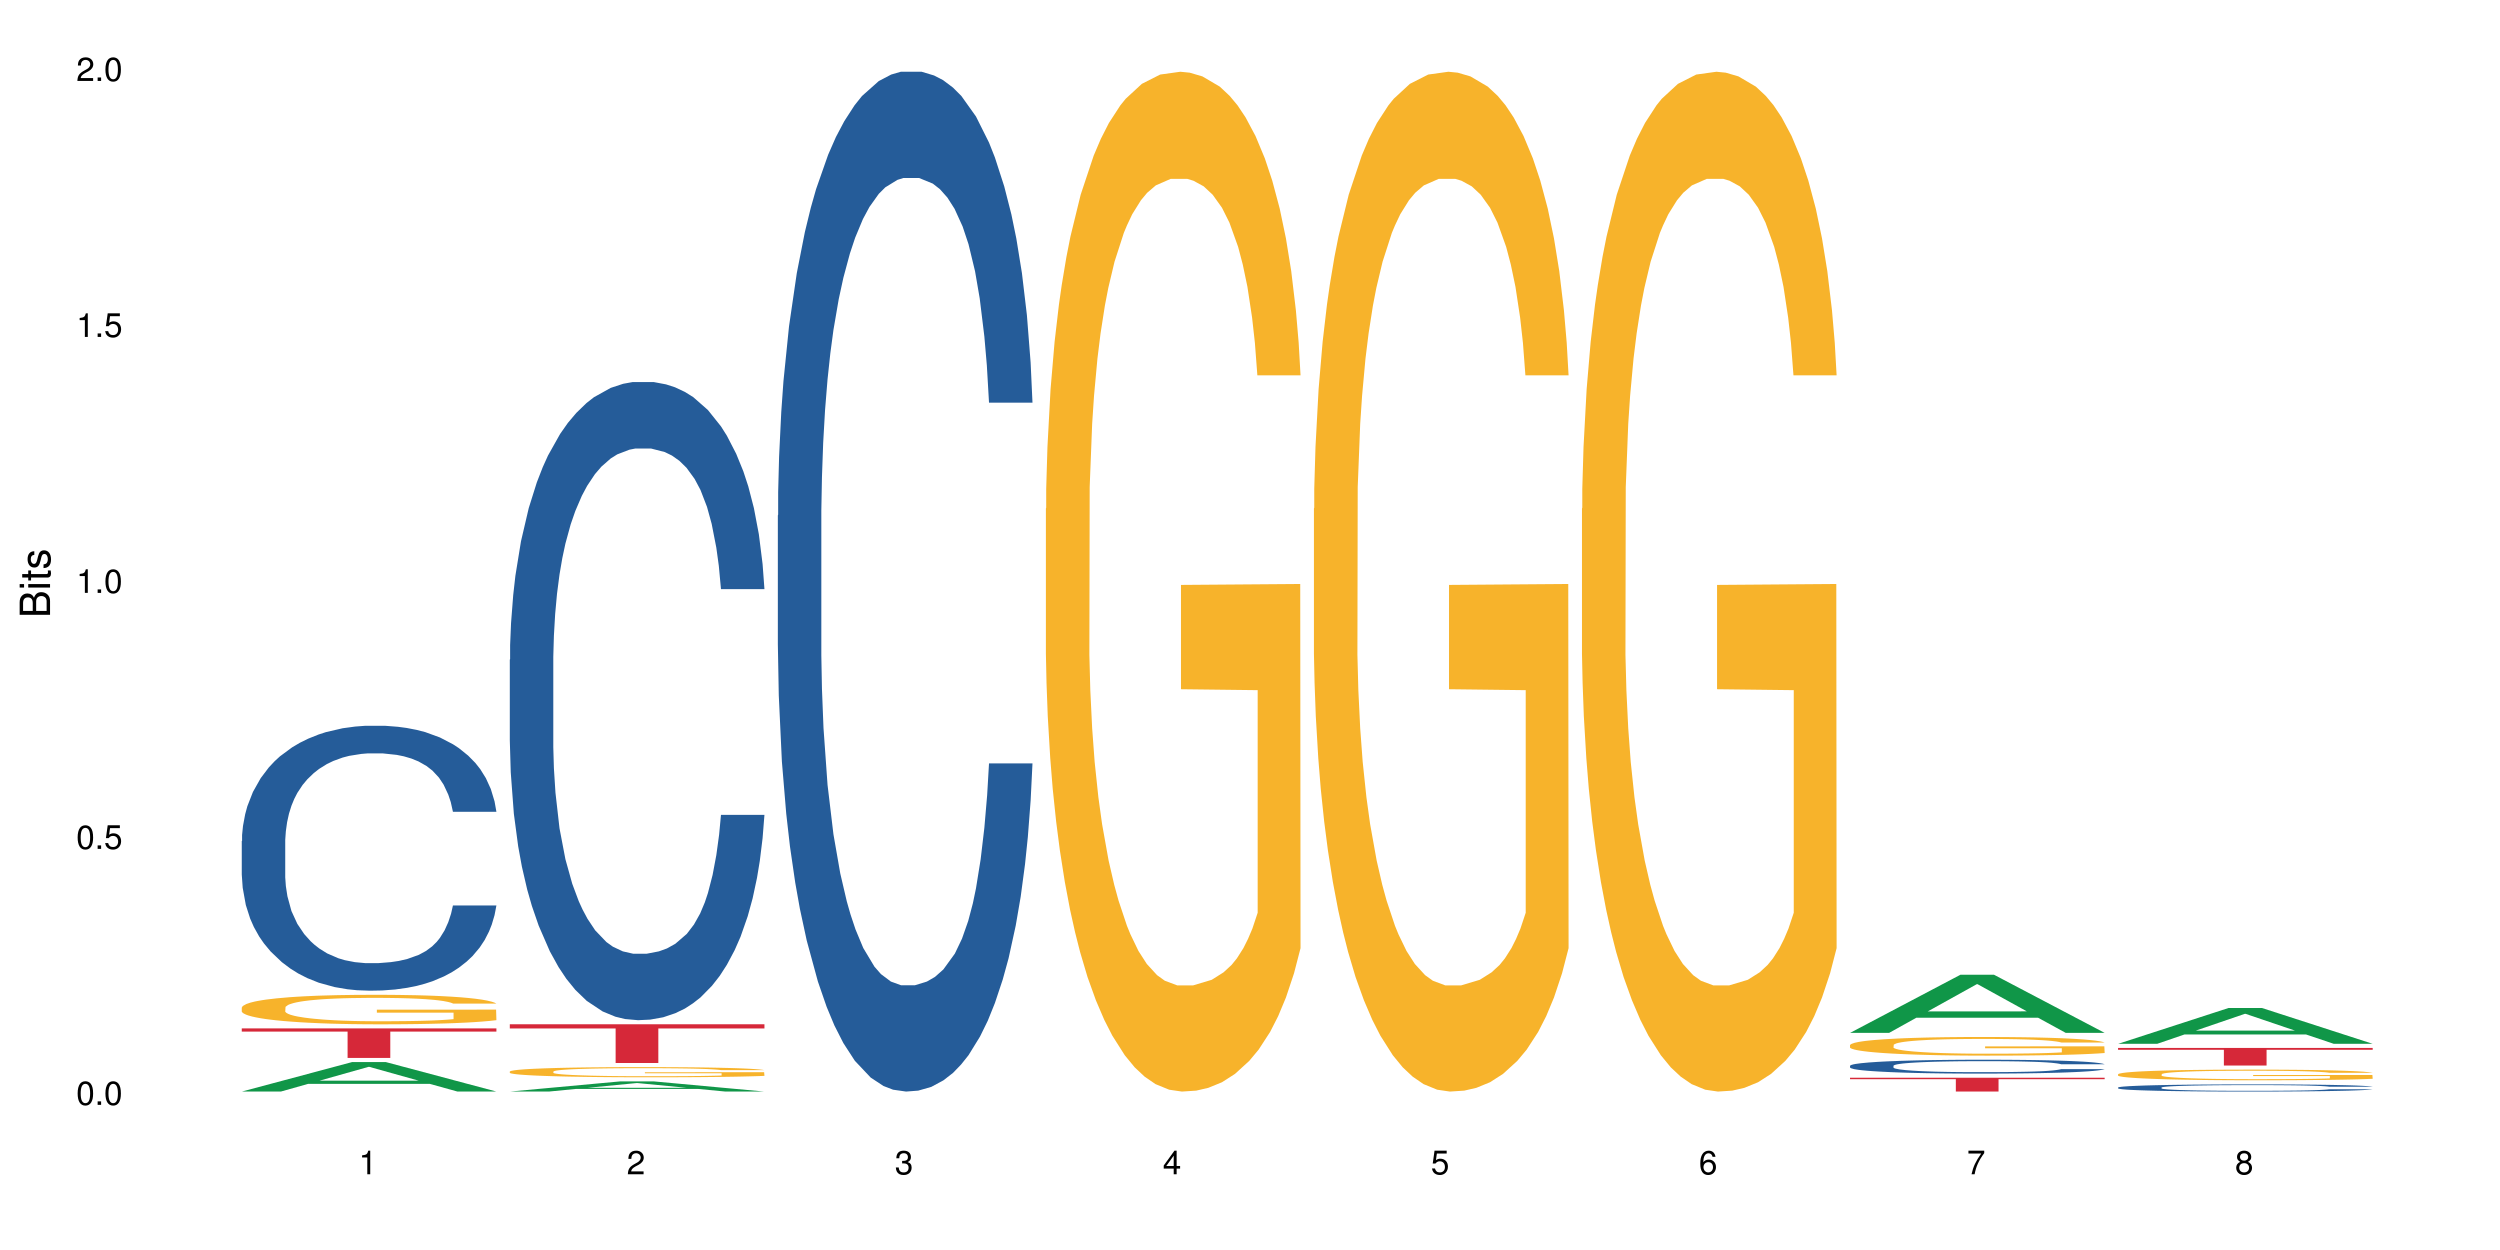 <?xml version="1.0" encoding="UTF-8"?>
<svg xmlns="http://www.w3.org/2000/svg" xmlns:xlink="http://www.w3.org/1999/xlink" width="720pt" height="360pt" viewBox="0 0 720 360" version="1.1">
<defs>
<g>
<symbol overflow="visible" id="glyph0-0">
<path style="stroke:none;" d=""/>
</symbol>
<symbol overflow="visible" id="glyph0-1">
<path style="stroke:none;" d="M 2.641 -6.797 C 2 -6.797 1.422 -6.531 1.078 -6.047 C 0.641 -5.453 0.406 -4.547 0.406 -3.297 C 0.406 -1 1.188 0.219 2.641 0.219 C 4.078 0.219 4.859 -1 4.859 -3.234 C 4.859 -4.562 4.656 -5.438 4.203 -6.047 C 3.844 -6.531 3.281 -6.797 2.641 -6.797 Z M 2.641 -6.047 C 3.547 -6.047 4 -5.125 4 -3.312 C 4 -1.375 3.562 -0.484 2.625 -0.484 C 1.734 -0.484 1.281 -1.422 1.281 -3.281 C 1.281 -5.141 1.734 -6.047 2.641 -6.047 Z M 2.641 -6.047 "/>
</symbol>
<symbol overflow="visible" id="glyph0-2">
<path style="stroke:none;" d="M 1.828 -1 L 0.828 -1 L 0.828 0 L 1.828 0 Z M 1.828 -1 "/>
</symbol>
<symbol overflow="visible" id="glyph0-3">
<path style="stroke:none;" d="M 4.562 -6.797 L 1.062 -6.797 L 0.547 -3.094 L 1.328 -3.094 C 1.719 -3.562 2.047 -3.734 2.578 -3.734 C 3.484 -3.734 4.062 -3.109 4.062 -2.094 C 4.062 -1.125 3.484 -0.531 2.578 -0.531 C 1.828 -0.531 1.375 -0.906 1.188 -1.672 L 0.328 -1.672 C 0.453 -1.109 0.547 -0.844 0.75 -0.594 C 1.125 -0.078 1.828 0.219 2.594 0.219 C 3.969 0.219 4.922 -0.781 4.922 -2.219 C 4.922 -3.562 4.031 -4.484 2.719 -4.484 C 2.25 -4.484 1.859 -4.359 1.469 -4.062 L 1.734 -5.969 L 4.562 -5.969 Z M 4.562 -6.797 "/>
</symbol>
<symbol overflow="visible" id="glyph0-4">
<path style="stroke:none;" d="M 2.484 -4.844 L 2.484 0 L 3.328 0 L 3.328 -6.797 L 2.766 -6.797 C 2.469 -5.75 2.281 -5.609 0.984 -5.453 L 0.984 -4.844 Z M 2.484 -4.844 "/>
</symbol>
<symbol overflow="visible" id="glyph0-5">
<path style="stroke:none;" d="M 4.859 -0.828 L 1.281 -0.828 C 1.359 -1.391 1.672 -1.75 2.5 -2.234 L 3.469 -2.75 C 4.406 -3.266 4.906 -3.969 4.906 -4.812 C 4.906 -5.375 4.672 -5.906 4.266 -6.266 C 3.859 -6.625 3.375 -6.797 2.719 -6.797 C 1.859 -6.797 1.219 -6.5 0.844 -5.922 C 0.609 -5.562 0.5 -5.125 0.484 -4.438 L 1.328 -4.438 C 1.359 -4.906 1.406 -5.188 1.531 -5.406 C 1.75 -5.812 2.188 -6.062 2.703 -6.062 C 3.469 -6.062 4.031 -5.516 4.031 -4.781 C 4.031 -4.25 3.719 -3.797 3.125 -3.438 L 2.234 -2.938 C 0.812 -2.141 0.406 -1.5 0.328 0 L 4.859 0 Z M 4.859 -0.828 "/>
</symbol>
<symbol overflow="visible" id="glyph0-6">
<path style="stroke:none;" d="M 2.125 -3.125 L 2.578 -3.125 C 3.516 -3.125 3.984 -2.703 3.984 -1.891 C 3.984 -1.031 3.469 -0.531 2.578 -0.531 C 1.656 -0.531 1.203 -0.984 1.156 -1.969 L 0.312 -1.969 C 0.344 -1.422 0.438 -1.078 0.609 -0.766 C 0.953 -0.109 1.625 0.219 2.547 0.219 C 3.953 0.219 4.859 -0.609 4.859 -1.906 C 4.859 -2.766 4.516 -3.25 3.703 -3.516 C 4.344 -3.766 4.656 -4.25 4.656 -4.938 C 4.656 -6.109 3.875 -6.797 2.578 -6.797 C 1.203 -6.797 0.484 -6.047 0.453 -4.609 L 1.297 -4.609 C 1.312 -5.016 1.344 -5.25 1.453 -5.453 C 1.641 -5.828 2.062 -6.062 2.594 -6.062 C 3.344 -6.062 3.797 -5.625 3.797 -4.906 C 3.797 -4.422 3.609 -4.141 3.25 -3.984 C 3.016 -3.891 2.719 -3.844 2.125 -3.844 Z M 2.125 -3.125 "/>
</symbol>
<symbol overflow="visible" id="glyph0-7">
<path style="stroke:none;" d="M 3.141 -1.625 L 3.141 0 L 3.984 0 L 3.984 -1.625 L 4.984 -1.625 L 4.984 -2.391 L 3.984 -2.391 L 3.984 -6.797 L 3.359 -6.797 L 0.266 -2.516 L 0.266 -1.625 Z M 3.141 -2.391 L 1 -2.391 L 3.141 -5.359 Z M 3.141 -2.391 "/>
</symbol>
<symbol overflow="visible" id="glyph0-8">
<path style="stroke:none;" d="M 4.781 -5.031 C 4.609 -6.141 3.891 -6.797 2.844 -6.797 C 2.094 -6.797 1.422 -6.438 1.031 -5.828 C 0.609 -5.172 0.406 -4.344 0.406 -3.094 C 0.406 -1.953 0.578 -1.234 0.984 -0.625 C 1.359 -0.078 1.953 0.219 2.703 0.219 C 3.984 0.219 4.922 -0.734 4.922 -2.078 C 4.922 -3.344 4.062 -4.234 2.844 -4.234 C 2.172 -4.234 1.641 -3.969 1.281 -3.469 C 1.281 -5.125 1.828 -6.047 2.797 -6.047 C 3.391 -6.047 3.797 -5.672 3.938 -5.031 Z M 2.734 -3.484 C 3.547 -3.484 4.062 -2.922 4.062 -2 C 4.062 -1.156 3.484 -0.531 2.703 -0.531 C 1.922 -0.531 1.328 -1.188 1.328 -2.047 C 1.328 -2.891 1.906 -3.484 2.734 -3.484 Z M 2.734 -3.484 "/>
</symbol>
<symbol overflow="visible" id="glyph0-9">
<path style="stroke:none;" d="M 4.984 -6.797 L 0.438 -6.797 L 0.438 -5.969 L 4.109 -5.969 C 2.5 -3.656 1.828 -2.234 1.328 0 L 2.219 0 C 2.594 -2.172 3.453 -4.047 4.984 -6.094 Z M 4.984 -6.797 "/>
</symbol>
<symbol overflow="visible" id="glyph0-10">
<path style="stroke:none;" d="M 3.75 -3.578 C 4.453 -4 4.688 -4.344 4.688 -4.984 C 4.688 -6.047 3.844 -6.797 2.641 -6.797 C 1.438 -6.797 0.594 -6.047 0.594 -4.984 C 0.594 -4.359 0.828 -4.016 1.516 -3.578 C 0.734 -3.203 0.359 -2.641 0.359 -1.891 C 0.359 -0.641 1.297 0.219 2.641 0.219 C 3.984 0.219 4.922 -0.641 4.922 -1.875 C 4.922 -2.641 4.531 -3.203 3.75 -3.578 Z M 2.641 -6.047 C 3.359 -6.047 3.812 -5.625 3.812 -4.969 C 3.812 -4.344 3.344 -3.922 2.641 -3.922 C 1.922 -3.922 1.453 -4.344 1.453 -4.984 C 1.453 -5.625 1.922 -6.047 2.641 -6.047 Z M 2.641 -3.203 C 3.484 -3.203 4.062 -2.672 4.062 -1.875 C 4.062 -1.062 3.484 -0.531 2.625 -0.531 C 1.797 -0.531 1.219 -1.078 1.219 -1.875 C 1.219 -2.672 1.797 -3.203 2.641 -3.203 Z M 2.641 -3.203 "/>
</symbol>
<symbol overflow="visible" id="glyph1-0">
<path style="stroke:none;" d=""/>
</symbol>
<symbol overflow="visible" id="glyph1-1">
<path style="stroke:none;" d="M 0 -0.953 L 0 -4.891 C 0 -5.719 -0.234 -6.344 -0.734 -6.797 C -1.188 -7.234 -1.812 -7.469 -2.5 -7.469 C -3.547 -7.469 -4.188 -7 -4.625 -5.875 C -4.984 -6.672 -5.641 -7.094 -6.531 -7.094 C -7.156 -7.094 -7.734 -6.859 -8.141 -6.391 C -8.562 -5.938 -8.75 -5.344 -8.75 -4.5 L -8.75 -0.953 Z M -4.984 -2.062 L -7.766 -2.062 L -7.766 -4.219 C -7.766 -4.844 -7.688 -5.203 -7.453 -5.5 C -7.219 -5.812 -6.859 -5.969 -6.375 -5.969 C -5.906 -5.969 -5.531 -5.812 -5.297 -5.5 C -5.062 -5.203 -4.984 -4.844 -4.984 -4.219 Z M -0.984 -2.062 L -4 -2.062 L -4 -4.781 C -4 -5.328 -3.859 -5.688 -3.578 -5.953 C -3.297 -6.219 -2.922 -6.359 -2.484 -6.359 C -2.062 -6.359 -1.688 -6.219 -1.406 -5.953 C -1.109 -5.688 -0.984 -5.328 -0.984 -4.781 Z M -0.984 -2.062 "/>
</symbol>
<symbol overflow="visible" id="glyph1-2">
<path style="stroke:none;" d="M -6.281 -1.797 L -6.281 -0.797 L 0 -0.797 L 0 -1.797 Z M -8.75 -1.797 L -8.75 -0.797 L -7.484 -0.797 L -7.484 -1.797 Z M -8.75 -1.797 "/>
</symbol>
<symbol overflow="visible" id="glyph1-3">
<path style="stroke:none;" d="M -6.281 -3.047 L -6.281 -2.016 L -8.016 -2.016 L -8.016 -1.016 L -6.281 -1.016 L -6.281 -0.172 L -5.469 -0.172 L -5.469 -1.016 L -0.719 -1.016 C -0.078 -1.016 0.281 -1.453 0.281 -2.234 C 0.281 -2.469 0.25 -2.719 0.188 -3.047 L -0.641 -3.047 C -0.609 -2.922 -0.594 -2.766 -0.594 -2.562 C -0.594 -2.141 -0.719 -2.016 -1.156 -2.016 L -5.469 -2.016 L -5.469 -3.047 Z M -6.281 -3.047 "/>
</symbol>
<symbol overflow="visible" id="glyph1-4">
<path style="stroke:none;" d="M -4.531 -5.25 C -5.766 -5.25 -6.469 -4.422 -6.469 -2.969 C -6.469 -1.516 -5.719 -0.562 -4.547 -0.562 C -3.562 -0.562 -3.094 -1.062 -2.734 -2.562 L -2.516 -3.484 C -2.344 -4.188 -2.094 -4.469 -1.625 -4.469 C -1.047 -4.469 -0.641 -3.875 -0.641 -3 C -0.641 -2.453 -0.797 -2 -1.062 -1.75 C -1.25 -1.594 -1.422 -1.531 -1.875 -1.469 L -1.875 -0.406 C -0.422 -0.453 0.281 -1.266 0.281 -2.922 C 0.281 -4.5 -0.5 -5.516 -1.719 -5.516 C -2.656 -5.516 -3.172 -4.984 -3.469 -3.734 L -3.703 -2.766 C -3.891 -1.953 -4.156 -1.609 -4.594 -1.609 C -5.172 -1.609 -5.547 -2.125 -5.547 -2.938 C -5.547 -3.75 -5.203 -4.172 -4.531 -4.203 Z M -4.531 -5.25 "/>
</symbol>
</g>
</defs>
<g id="surface17835">
<rect x="0" y="0" width="720" height="360" style="fill:rgb(100%,100%,100%);fill-opacity:1;stroke:none;"/>
<path style=" stroke:none;fill-rule:nonzero;fill:rgb(6.275%,58.824%,28.235%);fill-opacity:1;" d="M 69.629 314.363 L 69.707 314.355 L 101.441 305.867 L 111.078 305.867 L 142.965 314.371 L 131.762 314.371 L 123.77 312.152 L 88.746 312.152 L 80.91 314.363 L 69.629 314.363 L 92.117 311.234 L 120.559 311.227 L 106.375 307.258 L 106.219 307.25 L 106.062 307.273 L 92.039 311.227 L 92.117 311.234 Z M 69.629 314.363 "/>
<path style=" stroke:none;fill-rule:nonzero;fill:rgb(14.51%,36.078%,60%);fill-opacity:1;" d="M 69.629 242.23 L 69.719 242.16 L 69.719 240.488 L 69.988 237.836 L 70.613 234.488 L 71.238 232.188 L 72.848 228.074 L 75.086 224.102 L 77.41 221.031 L 79.109 219.219 L 80.629 217.824 L 84.117 215.246 L 86.355 213.922 L 88.77 212.734 L 91.719 211.551 L 93.867 210.852 L 98.695 209.734 L 102.273 209.25 L 105.047 209.039 L 111.039 209.039 L 114.613 209.316 L 117.207 209.668 L 120.07 210.223 L 122.484 210.852 L 126.688 212.387 L 130.445 214.34 L 132.145 215.453 L 134.828 217.617 L 136.883 219.707 L 138.316 221.52 L 139.926 224.102 L 141.355 227.238 L 142.43 230.793 L 142.965 233.793 L 130.445 233.793 L 129.82 231.004 L 129.102 228.844 L 127.762 225.984 L 126.422 223.961 L 124.543 221.938 L 122.844 220.613 L 120.516 219.289 L 118.461 218.453 L 116.312 217.824 L 114.258 217.406 L 110.32 216.988 L 105.762 216.988 L 104.062 217.129 L 100.574 217.684 L 98.695 218.172 L 96.012 219.148 L 94.133 220.055 L 91.898 221.449 L 90.379 222.637 L 88.5 224.449 L 87.16 226.051 L 85.637 228.355 L 84.742 230.098 L 83.938 232.051 L 83.223 234.352 L 82.688 236.789 L 82.328 239.371 L 82.148 241.883 L 82.148 252.688 L 82.328 255.199 L 82.777 258.129 L 83.938 262.383 L 85.637 266.078 L 87.605 269.004 L 89.484 271.098 L 90.559 272.074 L 91.988 273.188 L 94.223 274.582 L 97.445 275.977 L 99.32 276.535 L 102.184 277.094 L 105.137 277.375 L 109.07 277.375 L 112.559 277.094 L 114.883 276.746 L 117.297 276.188 L 120.605 275.004 L 122.664 273.887 L 124.453 272.562 L 125.793 271.238 L 126.688 270.121 L 128.031 267.961 L 129.102 265.59 L 129.906 263.148 L 130.445 260.777 L 142.965 260.777 L 142.43 263.566 L 141.625 266.285 L 140.82 268.309 L 139.566 270.75 L 138.137 272.91 L 136.078 275.352 L 134.379 276.953 L 132.145 278.699 L 130.086 280.023 L 127.852 281.207 L 124.543 282.602 L 122.395 283.301 L 120.07 283.926 L 117.297 284.484 L 113.809 284.973 L 110.055 285.254 L 106.566 285.32 L 102.809 285.184 L 100.035 284.902 L 96.371 284.277 L 91.809 283.02 L 88.5 281.695 L 85.906 280.371 L 83.672 278.977 L 81.168 277.094 L 77.945 274.027 L 75.98 271.656 L 74.637 269.703 L 73.117 266.984 L 72.043 264.543 L 70.793 260.637 L 69.898 255.688 L 69.629 251.852 Z M 69.629 242.23 "/>
<path style=" stroke:none;fill-rule:nonzero;fill:rgb(96.863%,70.196%,16.863%);fill-opacity:1;" d="M 69.629 290.145 L 69.719 290.137 L 69.719 289.98 L 70.078 289.633 L 70.973 289.148 L 72.133 288.754 L 73.387 288.441 L 74.191 288.281 L 75.531 288.047 L 76.695 287.875 L 79.645 287.527 L 83.402 287.199 L 85.461 287.062 L 87.785 286.93 L 91.094 286.781 L 92.613 286.727 L 97.266 286.602 L 102.543 286.523 L 108.355 286.5 L 111.039 286.508 L 114.703 286.539 L 119.711 286.625 L 122.574 286.703 L 124.809 286.781 L 127.137 286.883 L 129.996 287.039 L 132.68 287.223 L 134.828 287.41 L 136.973 287.645 L 138.762 287.891 L 140.281 288.164 L 141.625 288.488 L 142.43 288.762 L 142.965 289.035 L 130.535 289.035 L 129.82 288.762 L 129.016 288.551 L 127.672 288.297 L 126.332 288.109 L 124.988 287.961 L 122.484 287.758 L 120.34 287.637 L 117.656 287.527 L 115.062 287.457 L 112.109 287.41 L 110.32 287.395 L 105.582 287.395 L 101.289 287.449 L 98.785 287.512 L 96.996 287.574 L 94.492 287.691 L 92.973 287.781 L 92.078 287.844 L 89.395 288.086 L 87.605 288.305 L 86.621 288.449 L 85.371 288.684 L 84.477 288.895 L 83.492 289.203 L 82.953 289.438 L 82.238 289.965 L 82.148 291.363 L 82.418 291.656 L 82.953 291.977 L 83.672 292.258 L 84.742 292.551 L 85.816 292.777 L 87.695 293.078 L 89.305 293.281 L 90.559 293.414 L 92.973 293.621 L 93.957 293.691 L 96.281 293.832 L 98.695 293.941 L 101.648 294.035 L 103.883 294.082 L 107.461 294.121 L 112.02 294.121 L 117.387 294.074 L 120.785 294.012 L 123.109 293.949 L 124.633 293.895 L 126.508 293.809 L 127.852 293.73 L 129.102 293.645 L 130.625 293.516 L 130.625 291.656 L 108.535 291.648 L 108.535 290.781 L 142.875 290.773 L 142.965 293.809 L 141.086 294.02 L 138.762 294.219 L 136.527 294.375 L 134.199 294.508 L 130.891 294.656 L 128.207 294.75 L 124.094 294.855 L 120.34 294.926 L 116.402 294.973 L 112.914 294.996 L 108.801 295.004 L 105.137 294.988 L 101.199 294.941 L 98.07 294.879 L 95.207 294.805 L 92.344 294.703 L 88.77 294.539 L 86.441 294.406 L 84.027 294.242 L 81.613 294.051 L 79.469 293.84 L 78.035 293.676 L 76.605 293.492 L 75.086 293.258 L 73.652 292.992 L 72.582 292.754 L 71.598 292.48 L 70.883 292.227 L 70.164 291.875 L 69.809 291.598 L 69.629 291.355 Z M 69.629 290.145 "/>
<path style=" stroke:none;fill-rule:nonzero;fill:rgb(83.922%,15.686%,22.353%);fill-opacity:1;" d="M 69.629 296.184 L 142.965 296.184 L 142.965 297.094 L 112.402 297.102 L 112.402 304.688 L 100.105 304.688 L 100.105 297.109 L 99.926 297.094 L 69.629 297.094 Z M 69.629 296.184 "/>
<path style=" stroke:none;fill-rule:nonzero;fill:rgb(6.275%,58.824%,28.235%);fill-opacity:1;" d="M 146.824 314.367 L 146.902 314.363 L 178.637 311.441 L 188.273 311.441 L 220.16 314.371 L 208.957 314.371 L 200.965 313.605 L 165.941 313.605 L 158.109 314.367 L 146.824 314.367 L 169.312 313.289 L 197.754 313.285 L 183.57 311.918 L 183.414 311.914 L 183.258 311.926 L 169.234 313.285 L 169.312 313.289 Z M 146.824 314.367 "/>
<path style=" stroke:none;fill-rule:nonzero;fill:rgb(14.51%,36.078%,60%);fill-opacity:1;" d="M 146.824 189.996 L 146.914 189.828 L 146.914 185.793 L 147.184 179.41 L 147.809 171.348 L 148.434 165.805 L 150.043 155.891 L 152.281 146.316 L 154.605 138.922 L 156.305 134.555 L 157.824 131.195 L 161.312 124.98 L 163.551 121.789 L 165.965 118.93 L 168.914 116.074 L 171.062 114.395 L 175.891 111.707 L 179.469 110.531 L 182.242 110.027 L 188.234 110.027 L 191.812 110.699 L 194.406 111.539 L 197.266 112.883 L 199.68 114.395 L 203.883 118.09 L 207.641 122.797 L 209.34 125.484 L 212.023 130.691 L 214.078 135.73 L 215.512 140.098 L 217.121 146.316 L 218.551 153.875 L 219.625 162.441 L 220.16 169.668 L 207.641 169.668 L 207.016 162.945 L 206.301 157.738 L 204.957 150.852 L 203.617 145.98 L 201.738 141.105 L 200.039 137.914 L 197.715 134.723 L 195.656 132.707 L 193.512 131.195 L 191.453 130.188 L 187.52 129.18 L 182.957 129.18 L 181.258 129.516 L 177.77 130.859 L 175.891 132.035 L 173.207 134.387 L 171.332 136.57 L 169.094 139.93 L 167.574 142.785 L 165.695 147.156 L 164.355 151.02 L 162.836 156.562 L 161.941 160.762 L 161.137 165.469 L 160.418 171.012 L 159.883 176.891 L 159.523 183.105 L 159.348 189.156 L 159.348 215.195 L 159.523 221.242 L 159.973 228.297 L 161.137 238.547 L 162.836 247.449 L 164.801 254.508 L 166.68 259.547 L 167.754 261.898 L 169.184 264.586 L 171.418 267.945 L 174.641 271.305 L 176.516 272.652 L 179.379 273.996 L 182.332 274.668 L 186.266 274.668 L 189.754 273.996 L 192.078 273.156 L 194.492 271.809 L 197.805 268.953 L 199.859 266.266 L 201.648 263.074 L 202.988 259.883 L 203.883 257.195 L 205.227 251.988 L 206.301 246.273 L 207.105 240.395 L 207.641 234.684 L 220.16 234.684 L 219.625 241.402 L 218.82 247.953 L 218.016 252.828 L 216.762 258.707 L 215.332 263.914 L 213.273 269.793 L 211.574 273.66 L 209.34 277.859 L 207.281 281.051 L 205.047 283.906 L 201.738 287.266 L 199.59 288.945 L 197.266 290.457 L 194.492 291.801 L 191.004 292.977 L 187.25 293.648 L 183.762 293.816 L 180.004 293.48 L 177.234 292.809 L 173.566 291.297 L 169.004 288.273 L 165.695 285.082 L 163.102 281.891 L 160.867 278.531 L 158.363 273.996 L 155.145 266.602 L 153.176 260.891 L 151.832 256.188 L 150.312 249.633 L 149.238 243.754 L 147.988 234.348 L 147.094 222.418 L 146.824 213.18 Z M 146.824 189.996 "/>
<path style=" stroke:none;fill-rule:nonzero;fill:rgb(96.863%,70.196%,16.863%);fill-opacity:1;" d="M 146.824 308.586 L 146.914 308.582 L 146.914 308.527 L 147.273 308.406 L 148.168 308.242 L 149.328 308.105 L 150.582 308 L 151.387 307.941 L 152.727 307.863 L 153.891 307.805 L 156.844 307.684 L 160.598 307.57 L 162.656 307.523 L 164.98 307.477 L 168.289 307.426 L 169.809 307.406 L 174.461 307.363 L 179.738 307.336 L 185.551 307.328 L 188.234 307.332 L 191.898 307.344 L 196.91 307.371 L 199.77 307.398 L 202.008 307.426 L 204.332 307.461 L 207.195 307.516 L 209.875 307.578 L 212.023 307.641 L 214.168 307.723 L 215.957 307.809 L 217.477 307.902 L 218.82 308.016 L 219.625 308.109 L 220.16 308.203 L 207.73 308.203 L 207.016 308.109 L 206.211 308.035 L 204.867 307.949 L 203.527 307.883 L 202.184 307.832 L 199.68 307.762 L 197.535 307.719 L 194.852 307.684 L 192.258 307.66 L 189.305 307.641 L 187.52 307.637 L 182.777 307.637 L 178.484 307.656 L 175.98 307.676 L 174.191 307.699 L 171.688 307.738 L 170.168 307.77 L 169.273 307.793 L 166.59 307.875 L 164.801 307.949 L 163.816 308 L 162.566 308.082 L 161.672 308.152 L 160.688 308.262 L 160.152 308.34 L 159.434 308.523 L 159.348 309.004 L 159.613 309.105 L 160.152 309.215 L 160.867 309.312 L 161.941 309.414 L 163.012 309.492 L 164.891 309.598 L 166.5 309.664 L 167.754 309.711 L 170.168 309.785 L 171.152 309.809 L 173.477 309.855 L 175.891 309.895 L 178.844 309.926 L 181.078 309.941 L 184.656 309.953 L 189.219 309.953 L 194.582 309.938 L 197.98 309.918 L 200.309 309.895 L 201.828 309.879 L 203.707 309.848 L 205.047 309.82 L 206.301 309.793 L 207.82 309.746 L 207.82 309.105 L 185.73 309.105 L 185.73 308.805 L 220.07 308.801 L 220.16 309.848 L 218.285 309.922 L 215.957 309.988 L 213.723 310.043 L 211.398 310.09 L 208.086 310.141 L 205.406 310.172 L 201.289 310.211 L 197.535 310.234 L 193.598 310.25 L 190.113 310.258 L 185.996 310.262 L 182.332 310.254 L 178.395 310.238 L 175.266 310.219 L 172.402 310.191 L 169.543 310.156 L 165.965 310.098 L 163.641 310.055 L 161.223 309.996 L 158.809 309.93 L 156.664 309.859 L 155.23 309.801 L 153.801 309.738 L 152.281 309.656 L 150.852 309.566 L 149.777 309.484 L 148.793 309.391 L 148.078 309.301 L 147.363 309.18 L 147.004 309.086 L 146.824 309.004 Z M 146.824 308.586 "/>
<path style=" stroke:none;fill-rule:nonzero;fill:rgb(83.922%,15.686%,22.353%);fill-opacity:1;" d="M 146.824 294.996 L 220.16 294.996 L 220.16 296.191 L 189.598 296.203 L 189.598 306.148 L 177.301 306.148 L 177.301 296.211 L 177.121 296.191 L 146.824 296.191 Z M 146.824 294.996 "/>
<path style=" stroke:none;fill-rule:nonzero;fill:rgb(14.51%,36.078%,60%);fill-opacity:1;" d="M 224.02 148.457 L 224.109 148.188 L 224.109 141.742 L 224.379 131.543 L 225.004 118.656 L 225.633 109.797 L 227.242 93.957 L 229.477 78.652 L 231.801 66.84 L 233.5 59.859 L 235.023 54.492 L 238.508 44.559 L 240.746 39.457 L 243.16 34.891 L 246.113 30.328 L 248.258 27.645 L 253.086 23.348 L 256.664 21.469 L 259.438 20.664 L 265.43 20.664 L 269.008 21.738 L 271.602 23.078 L 274.461 25.227 L 276.875 27.645 L 281.082 33.551 L 284.836 41.066 L 286.535 45.363 L 289.219 53.684 L 291.277 61.738 L 292.707 68.719 L 294.316 78.652 L 295.746 90.734 L 296.82 104.426 L 297.355 115.969 L 284.836 115.969 L 284.211 105.23 L 283.496 96.91 L 282.152 85.902 L 280.812 78.117 L 278.934 70.332 L 277.234 65.23 L 274.91 60.129 L 272.852 56.906 L 270.707 54.492 L 268.648 52.879 L 264.715 51.27 L 260.152 51.27 L 258.453 51.805 L 254.965 53.953 L 253.086 55.832 L 250.406 59.59 L 248.527 63.082 L 246.289 68.449 L 244.77 73.016 L 242.891 79.996 L 241.551 86.172 L 240.031 95.031 L 239.137 101.742 L 238.332 109.258 L 237.613 118.117 L 237.078 127.516 L 236.723 137.449 L 236.543 147.113 L 236.543 188.727 L 236.723 198.391 L 237.168 209.668 L 238.332 226.043 L 240.031 240.273 L 241.996 251.547 L 243.875 259.602 L 244.949 263.359 L 246.379 267.656 L 248.617 273.027 L 251.836 278.395 L 253.715 280.543 L 256.574 282.691 L 259.527 283.766 L 263.461 283.766 L 266.949 282.691 L 269.273 281.348 L 271.691 279.199 L 275 274.637 L 277.055 270.34 L 278.844 265.242 L 280.188 260.141 L 281.082 255.844 L 282.422 247.52 L 283.496 238.395 L 284.301 228.996 L 284.836 219.867 L 297.355 219.867 L 296.82 230.609 L 296.016 241.078 L 295.211 248.863 L 293.957 258.262 L 292.527 266.582 L 290.473 275.98 L 288.773 282.152 L 286.535 288.867 L 284.48 293.969 L 282.242 298.531 L 278.934 303.898 L 276.789 306.586 L 274.461 309 L 271.691 311.148 L 268.203 313.027 L 264.445 314.102 L 260.957 314.371 L 257.203 313.832 L 254.43 312.762 L 250.762 310.344 L 246.199 305.512 L 242.891 300.41 L 240.297 295.309 L 238.062 289.941 L 235.559 282.691 L 232.34 270.879 L 230.371 261.75 L 229.031 254.234 L 227.508 243.762 L 226.438 234.367 L 225.184 219.332 L 224.289 200.27 L 224.02 185.504 Z M 224.02 148.457 "/>
<path style=" stroke:none;fill-rule:nonzero;fill:rgb(96.863%,70.196%,16.863%);fill-opacity:1;" d="M 301.219 146.461 L 301.305 146.191 L 301.305 140.828 L 301.664 128.758 L 302.559 112.129 L 303.723 98.449 L 304.973 87.719 L 305.777 82.086 L 307.121 74.039 L 308.281 68.141 L 311.234 56.07 L 314.988 44.805 L 317.047 39.977 L 319.371 35.414 L 322.68 30.32 L 324.203 28.441 L 328.852 24.148 L 334.129 21.469 L 339.941 20.664 L 342.625 20.93 L 346.293 22.004 L 351.301 24.953 L 354.164 27.637 L 356.398 30.32 L 358.723 33.805 L 361.586 39.172 L 364.27 45.609 L 366.414 52.047 L 368.562 60.094 L 370.352 68.676 L 371.871 78.062 L 373.211 89.328 L 374.016 98.715 L 374.555 108.105 L 362.121 108.105 L 361.406 98.715 L 360.602 91.477 L 359.262 82.625 L 357.918 76.188 L 356.578 71.09 L 354.074 64.117 L 351.926 59.824 L 349.242 56.07 L 346.648 53.656 L 343.699 52.047 L 341.91 51.508 L 337.168 51.508 L 332.875 53.387 L 330.371 55.531 L 328.586 57.68 L 326.078 61.703 L 324.559 64.922 L 323.664 67.066 L 320.98 75.383 L 319.195 82.891 L 318.211 87.988 L 316.957 96.035 L 316.062 103.277 L 315.078 114.004 L 314.543 122.051 L 313.828 140.293 L 313.738 188.574 L 314.008 198.766 L 314.543 209.762 L 315.258 219.418 L 316.332 229.609 L 317.406 237.391 L 319.281 247.852 L 320.895 254.824 L 322.145 259.383 L 324.559 266.625 L 325.543 269.039 L 327.867 273.867 L 330.285 277.625 L 333.234 280.844 L 335.469 282.453 L 339.047 283.793 L 343.609 283.793 L 348.977 282.184 L 352.375 280.039 L 354.699 277.891 L 356.219 276.016 L 358.098 273.062 L 359.438 270.383 L 360.691 267.43 L 362.211 262.871 L 362.211 198.766 L 340.121 198.496 L 340.121 168.457 L 374.465 168.188 L 374.555 273.062 L 372.676 280.305 L 370.352 287.281 L 368.113 292.645 L 365.789 297.203 L 362.48 302.301 L 359.797 305.52 L 355.684 309.273 L 351.926 311.688 L 347.992 313.297 L 344.504 314.102 L 340.391 314.371 L 336.723 313.836 L 332.789 312.227 L 329.656 310.078 L 326.797 307.398 L 323.934 303.91 L 320.355 298.277 L 318.031 293.719 L 315.617 288.086 L 313.203 281.379 L 311.055 274.137 L 309.625 268.504 L 308.191 262.066 L 306.672 254.02 L 305.242 244.898 L 304.168 236.586 L 303.184 227.195 L 302.469 218.344 L 301.754 206.277 L 301.395 196.621 L 301.219 188.305 Z M 301.219 146.461 "/>
<path style=" stroke:none;fill-rule:nonzero;fill:rgb(96.863%,70.196%,16.863%);fill-opacity:1;" d="M 378.414 146.461 L 378.504 146.191 L 378.504 140.828 L 378.859 128.758 L 379.754 112.129 L 380.918 98.449 L 382.168 87.719 L 382.973 82.086 L 384.316 74.039 L 385.477 68.141 L 388.43 56.07 L 392.188 44.805 L 394.242 39.977 L 396.566 35.414 L 399.879 30.32 L 401.398 28.441 L 406.047 24.148 L 411.324 21.469 L 417.137 20.664 L 419.82 20.93 L 423.488 22.004 L 428.496 24.953 L 431.359 27.637 L 433.594 30.32 L 435.918 33.805 L 438.781 39.172 L 441.465 45.609 L 443.609 52.047 L 445.758 60.094 L 447.547 68.676 L 449.066 78.062 L 450.406 89.328 L 451.211 98.715 L 451.75 108.105 L 439.316 108.105 L 438.602 98.715 L 437.797 91.477 L 436.457 82.625 L 435.113 76.188 L 433.773 71.09 L 431.27 64.117 L 429.121 59.824 L 426.438 56.07 L 423.848 53.656 L 420.895 52.047 L 419.105 51.508 L 414.367 51.508 L 410.074 53.387 L 407.57 55.531 L 405.781 57.68 L 403.277 61.703 L 401.754 64.922 L 400.859 67.066 L 398.18 75.383 L 396.391 82.891 L 395.406 87.988 L 394.152 96.035 L 393.258 103.277 L 392.277 114.004 L 391.738 122.051 L 391.023 140.293 L 390.934 188.574 L 391.203 198.766 L 391.738 209.762 L 392.453 219.418 L 393.527 229.609 L 394.602 237.391 L 396.48 247.852 L 398.09 254.824 L 399.34 259.383 L 401.754 266.625 L 402.738 269.039 L 405.066 273.867 L 407.48 277.625 L 410.43 280.844 L 412.668 282.453 L 416.242 283.793 L 420.805 283.793 L 426.172 282.184 L 429.57 280.039 L 431.895 277.891 L 433.414 276.016 L 435.293 273.062 L 436.637 270.383 L 437.887 267.43 L 439.406 262.871 L 439.406 198.766 L 417.316 198.496 L 417.316 168.457 L 451.66 168.188 L 451.75 273.062 L 449.871 280.305 L 447.547 287.281 L 445.309 292.645 L 442.984 297.203 L 439.676 302.301 L 436.992 305.52 L 432.879 309.273 L 429.121 311.688 L 425.188 313.297 L 421.699 314.102 L 417.586 314.371 L 413.918 313.836 L 409.984 312.227 L 406.852 310.078 L 403.992 307.398 L 401.129 303.91 L 397.551 298.277 L 395.227 293.719 L 392.812 288.086 L 390.398 281.379 L 388.25 274.137 L 386.82 268.504 L 385.391 262.066 L 383.867 254.02 L 382.438 244.898 L 381.363 236.586 L 380.379 227.195 L 379.664 218.344 L 378.949 206.277 L 378.594 196.621 L 378.414 188.305 Z M 378.414 146.461 "/>
<path style=" stroke:none;fill-rule:nonzero;fill:rgb(96.863%,70.196%,16.863%);fill-opacity:1;" d="M 455.609 146.461 L 455.699 146.191 L 455.699 140.828 L 456.055 128.758 L 456.949 112.129 L 458.113 98.449 L 459.367 87.719 L 460.172 82.086 L 461.512 74.039 L 462.676 68.141 L 465.625 56.07 L 469.383 44.805 L 471.438 39.977 L 473.766 35.414 L 477.074 30.32 L 478.594 28.441 L 483.246 24.148 L 488.52 21.469 L 494.336 20.664 L 497.016 20.93 L 500.684 22.004 L 505.691 24.953 L 508.555 27.637 L 510.789 30.32 L 513.117 33.805 L 515.977 39.172 L 518.66 45.609 L 520.805 52.047 L 522.953 60.094 L 524.742 68.676 L 526.262 78.062 L 527.605 89.328 L 528.41 98.715 L 528.945 108.105 L 516.516 108.105 L 515.797 98.715 L 514.992 91.477 L 513.652 82.625 L 512.309 76.188 L 510.969 71.09 L 508.465 64.117 L 506.316 59.824 L 503.637 56.07 L 501.043 53.656 L 498.09 52.047 L 496.301 51.508 L 491.562 51.508 L 487.27 53.387 L 484.766 55.531 L 482.977 57.68 L 480.473 61.703 L 478.953 64.922 L 478.059 67.066 L 475.375 75.383 L 473.586 82.891 L 472.602 87.988 L 471.348 96.035 L 470.457 103.277 L 469.473 114.004 L 468.934 122.051 L 468.219 140.293 L 468.129 188.574 L 468.398 198.766 L 468.934 209.762 L 469.648 219.418 L 470.723 229.609 L 471.797 237.391 L 473.676 247.852 L 475.285 254.824 L 476.535 259.383 L 478.953 266.625 L 479.934 269.039 L 482.262 273.867 L 484.676 277.625 L 487.625 280.844 L 489.863 282.453 L 493.441 283.793 L 498 283.793 L 503.367 282.184 L 506.766 280.039 L 509.09 277.891 L 510.609 276.016 L 512.488 273.062 L 513.832 270.383 L 515.082 267.43 L 516.602 262.871 L 516.602 198.766 L 494.512 198.496 L 494.512 168.457 L 528.855 168.188 L 528.945 273.062 L 527.066 280.305 L 524.742 287.281 L 522.508 292.645 L 520.18 297.203 L 516.871 302.301 L 514.188 305.52 L 510.074 309.273 L 506.316 311.688 L 502.383 313.297 L 498.895 314.102 L 494.781 314.371 L 491.113 313.836 L 487.18 312.227 L 484.051 310.078 L 481.188 307.398 L 478.324 303.91 L 474.746 298.277 L 472.422 293.719 L 470.008 288.086 L 467.594 281.379 L 465.445 274.137 L 464.016 268.504 L 462.586 262.066 L 461.066 254.02 L 459.633 244.898 L 458.559 236.586 L 457.578 227.195 L 456.859 218.344 L 456.145 206.277 L 455.789 196.621 L 455.609 188.305 Z M 455.609 146.461 "/>
<path style=" stroke:none;fill-rule:nonzero;fill:rgb(6.275%,58.824%,28.235%);fill-opacity:1;" d="M 532.805 297.457 L 532.883 297.441 L 564.617 280.719 L 574.254 280.719 L 606.141 297.473 L 594.938 297.473 L 586.945 293.098 L 551.922 293.098 L 544.086 297.457 L 532.805 297.457 L 555.293 291.289 L 583.734 291.273 L 569.551 283.453 L 569.395 283.438 L 569.238 283.484 L 555.215 291.273 L 555.293 291.289 Z M 532.805 297.457 "/>
<path style=" stroke:none;fill-rule:nonzero;fill:rgb(14.51%,36.078%,60%);fill-opacity:1;" d="M 532.805 306.941 L 532.895 306.938 L 532.895 306.852 L 533.164 306.711 L 533.789 306.535 L 534.414 306.414 L 536.023 306.199 L 538.262 305.992 L 540.586 305.832 L 542.285 305.738 L 543.805 305.664 L 547.293 305.527 L 549.527 305.461 L 551.945 305.398 L 554.895 305.336 L 557.043 305.297 L 561.871 305.242 L 565.449 305.215 L 568.223 305.203 L 574.215 305.203 L 577.789 305.219 L 580.383 305.238 L 583.246 305.266 L 585.66 305.297 L 589.863 305.379 L 593.621 305.48 L 595.32 305.539 L 598.004 305.652 L 600.059 305.762 L 601.492 305.855 L 603.102 305.992 L 604.531 306.156 L 605.605 306.344 L 606.141 306.5 L 593.621 306.5 L 592.996 306.355 L 592.277 306.242 L 590.938 306.09 L 589.598 305.984 L 587.719 305.879 L 586.02 305.809 L 583.691 305.742 L 581.637 305.695 L 579.488 305.664 L 577.434 305.641 L 573.496 305.621 L 568.938 305.621 L 567.238 305.629 L 563.75 305.656 L 561.871 305.684 L 559.188 305.734 L 557.309 305.781 L 555.074 305.855 L 553.555 305.914 L 551.676 306.012 L 550.336 306.094 L 548.812 306.215 L 547.918 306.305 L 547.113 306.41 L 546.398 306.527 L 545.863 306.656 L 545.504 306.793 L 545.324 306.922 L 545.324 307.488 L 545.504 307.621 L 545.953 307.773 L 547.113 307.996 L 548.812 308.191 L 550.781 308.344 L 552.66 308.453 L 553.734 308.504 L 555.164 308.562 L 557.398 308.637 L 560.617 308.707 L 562.496 308.738 L 565.359 308.766 L 568.309 308.781 L 572.246 308.781 L 575.734 308.766 L 578.059 308.75 L 580.473 308.719 L 583.781 308.656 L 585.84 308.598 L 587.629 308.531 L 588.969 308.461 L 589.863 308.402 L 591.207 308.289 L 592.277 308.164 L 593.082 308.035 L 593.621 307.914 L 606.141 307.914 L 605.605 308.059 L 604.801 308.199 L 603.996 308.309 L 602.742 308.434 L 601.312 308.547 L 599.254 308.676 L 597.555 308.758 L 595.32 308.852 L 593.262 308.922 L 591.027 308.98 L 587.719 309.055 L 585.57 309.09 L 583.246 309.125 L 580.473 309.152 L 576.984 309.18 L 573.23 309.195 L 569.742 309.199 L 565.984 309.191 L 563.211 309.176 L 559.547 309.145 L 554.984 309.078 L 551.676 309.008 L 549.082 308.938 L 546.848 308.867 L 544.344 308.766 L 541.121 308.605 L 539.156 308.48 L 537.812 308.379 L 536.293 308.238 L 535.219 308.109 L 533.969 307.906 L 533.074 307.645 L 532.805 307.445 Z M 532.805 306.941 "/>
<path style=" stroke:none;fill-rule:nonzero;fill:rgb(96.863%,70.196%,16.863%);fill-opacity:1;" d="M 532.805 300.953 L 532.895 300.949 L 532.895 300.848 L 533.254 300.629 L 534.145 300.324 L 535.309 300.074 L 536.562 299.879 L 537.367 299.773 L 538.707 299.629 L 539.871 299.52 L 542.82 299.297 L 546.578 299.094 L 548.637 299.004 L 550.961 298.922 L 554.27 298.828 L 555.789 298.793 L 560.441 298.715 L 565.715 298.664 L 571.531 298.652 L 574.215 298.656 L 577.879 298.676 L 582.887 298.73 L 585.75 298.777 L 587.984 298.828 L 590.312 298.891 L 593.172 298.988 L 595.855 299.105 L 598.004 299.227 L 600.148 299.371 L 601.938 299.531 L 603.457 299.699 L 604.801 299.906 L 605.605 300.078 L 606.141 300.25 L 593.711 300.25 L 592.996 300.078 L 592.188 299.945 L 590.848 299.785 L 589.508 299.668 L 588.164 299.574 L 585.66 299.445 L 583.516 299.367 L 580.832 299.297 L 578.238 299.254 L 575.285 299.227 L 573.496 299.215 L 568.758 299.215 L 564.465 299.25 L 561.961 299.289 L 560.172 299.328 L 557.668 299.402 L 556.148 299.461 L 555.254 299.5 L 552.57 299.652 L 550.781 299.789 L 549.797 299.883 L 548.547 300.031 L 547.652 300.164 L 546.668 300.359 L 546.129 300.508 L 545.414 300.84 L 545.324 301.723 L 545.594 301.91 L 546.129 302.109 L 546.848 302.289 L 547.918 302.473 L 548.992 302.617 L 550.871 302.809 L 552.48 302.934 L 553.734 303.02 L 556.148 303.152 L 557.133 303.195 L 559.457 303.285 L 561.871 303.352 L 564.824 303.41 L 567.059 303.441 L 570.637 303.465 L 575.195 303.465 L 580.562 303.434 L 583.961 303.395 L 586.285 303.355 L 587.809 303.324 L 589.684 303.27 L 591.027 303.219 L 592.277 303.164 L 593.801 303.082 L 593.801 301.91 L 571.707 301.906 L 571.707 301.355 L 606.051 301.352 L 606.141 303.27 L 604.262 303.402 L 601.938 303.527 L 599.703 303.625 L 597.375 303.711 L 594.066 303.805 L 591.383 303.863 L 587.27 303.93 L 583.516 303.977 L 579.578 304.004 L 576.09 304.02 L 571.977 304.023 L 568.309 304.016 L 564.375 303.984 L 561.246 303.945 L 558.383 303.898 L 555.52 303.832 L 551.945 303.73 L 549.617 303.645 L 547.203 303.543 L 544.789 303.422 L 542.645 303.289 L 541.211 303.184 L 539.781 303.066 L 538.262 302.922 L 536.828 302.754 L 535.758 302.602 L 534.773 302.43 L 534.059 302.266 L 533.34 302.047 L 532.984 301.871 L 532.805 301.719 Z M 532.805 300.953 "/>
<path style=" stroke:none;fill-rule:nonzero;fill:rgb(83.922%,15.686%,22.353%);fill-opacity:1;" d="M 532.805 310.379 L 606.141 310.379 L 606.141 310.805 L 575.578 310.809 L 575.578 314.371 L 563.281 314.371 L 563.281 310.812 L 563.102 310.805 L 532.805 310.805 Z M 532.805 310.379 "/>
<path style=" stroke:none;fill-rule:nonzero;fill:rgb(6.275%,58.824%,28.235%);fill-opacity:1;" d="M 610 300.613 L 610.078 300.605 L 641.812 290.305 L 651.449 290.305 L 683.336 300.621 L 672.133 300.621 L 664.141 297.93 L 629.117 297.93 L 621.285 300.613 L 610 300.613 L 632.488 296.816 L 660.93 296.805 L 646.746 291.992 L 646.59 291.98 L 646.434 292.008 L 632.41 296.805 L 632.488 296.816 Z M 610 300.613 "/>
<path style=" stroke:none;fill-rule:nonzero;fill:rgb(14.51%,36.078%,60%);fill-opacity:1;" d="M 610 313.203 L 610.09 313.199 L 610.09 313.152 L 610.359 313.082 L 610.984 312.992 L 611.609 312.93 L 613.219 312.816 L 615.457 312.711 L 617.781 312.625 L 619.48 312.578 L 621 312.539 L 624.488 312.469 L 626.727 312.434 L 629.141 312.402 L 632.09 312.367 L 634.238 312.352 L 639.066 312.32 L 642.645 312.305 L 645.418 312.301 L 651.41 312.301 L 654.988 312.309 L 657.578 312.316 L 660.441 312.332 L 662.855 312.352 L 667.059 312.391 L 670.816 312.445 L 672.516 312.477 L 675.199 312.535 L 677.254 312.59 L 678.688 312.641 L 680.297 312.711 L 681.727 312.793 L 682.801 312.891 L 683.336 312.973 L 670.816 312.973 L 670.191 312.898 L 669.477 312.84 L 668.133 312.762 L 666.793 312.707 L 664.914 312.652 L 663.215 312.613 L 660.891 312.578 L 658.832 312.555 L 656.688 312.539 L 654.629 312.527 L 650.695 312.516 L 646.133 312.516 L 644.434 312.52 L 640.945 312.535 L 639.066 312.547 L 636.383 312.574 L 634.508 312.602 L 632.27 312.637 L 630.75 312.668 L 628.871 312.719 L 627.531 312.762 L 626.008 312.824 L 625.117 312.871 L 624.309 312.926 L 623.594 312.988 L 623.059 313.055 L 622.699 313.125 L 622.523 313.191 L 622.523 313.484 L 622.699 313.555 L 623.148 313.633 L 624.309 313.75 L 626.008 313.848 L 627.977 313.93 L 629.855 313.984 L 630.93 314.012 L 632.359 314.043 L 634.594 314.078 L 637.816 314.117 L 639.691 314.133 L 642.555 314.148 L 645.508 314.156 L 649.441 314.156 L 652.93 314.148 L 655.254 314.137 L 657.668 314.121 L 660.977 314.09 L 663.035 314.059 L 664.824 314.023 L 666.164 313.988 L 667.059 313.957 L 668.402 313.898 L 669.477 313.836 L 670.281 313.77 L 670.816 313.703 L 683.336 313.703 L 682.801 313.781 L 681.996 313.855 L 681.191 313.91 L 679.938 313.977 L 678.508 314.035 L 676.449 314.102 L 674.75 314.145 L 672.516 314.191 L 670.457 314.227 L 668.223 314.258 L 664.914 314.297 L 662.766 314.316 L 660.441 314.332 L 657.668 314.348 L 654.18 314.359 L 650.426 314.367 L 646.938 314.371 L 643.18 314.367 L 640.41 314.359 L 636.742 314.344 L 632.18 314.309 L 628.871 314.273 L 626.277 314.234 L 624.043 314.199 L 621.539 314.148 L 618.316 314.062 L 616.352 314 L 615.008 313.945 L 613.488 313.875 L 612.414 313.809 L 611.164 313.699 L 610.27 313.566 L 610 313.461 Z M 610 313.203 "/>
<path style=" stroke:none;fill-rule:nonzero;fill:rgb(96.863%,70.196%,16.863%);fill-opacity:1;" d="M 610 309.367 L 610.09 309.363 L 610.09 309.309 L 610.449 309.18 L 611.344 309.008 L 612.504 308.863 L 613.758 308.754 L 614.562 308.695 L 615.902 308.609 L 617.066 308.547 L 620.016 308.422 L 623.773 308.305 L 625.832 308.254 L 628.156 308.207 L 631.465 308.152 L 632.984 308.133 L 637.637 308.09 L 642.914 308.059 L 648.727 308.051 L 651.41 308.055 L 655.074 308.066 L 660.086 308.098 L 662.945 308.125 L 665.184 308.152 L 667.508 308.188 L 670.367 308.246 L 673.051 308.312 L 675.199 308.379 L 677.344 308.465 L 679.133 308.555 L 680.652 308.652 L 681.996 308.77 L 682.801 308.867 L 683.336 308.965 L 670.906 308.965 L 670.191 308.867 L 669.387 308.793 L 668.043 308.699 L 666.703 308.633 L 665.359 308.578 L 662.855 308.504 L 660.711 308.461 L 658.027 308.422 L 655.434 308.395 L 652.48 308.379 L 650.695 308.375 L 645.953 308.375 L 641.66 308.395 L 639.156 308.414 L 637.367 308.438 L 634.863 308.48 L 633.344 308.516 L 632.449 308.535 L 629.766 308.625 L 627.977 308.703 L 626.992 308.754 L 625.742 308.84 L 624.848 308.914 L 623.863 309.027 L 623.328 309.109 L 622.609 309.301 L 622.523 309.805 L 622.789 309.914 L 623.328 310.027 L 624.043 310.129 L 625.117 310.234 L 626.188 310.316 L 628.066 310.426 L 629.676 310.5 L 630.93 310.547 L 633.344 310.621 L 634.328 310.648 L 636.652 310.699 L 639.066 310.738 L 642.02 310.77 L 644.254 310.789 L 647.832 310.801 L 652.395 310.801 L 657.758 310.785 L 661.156 310.762 L 663.484 310.738 L 665.004 310.719 L 666.883 310.691 L 668.223 310.66 L 669.477 310.629 L 670.996 310.582 L 670.996 309.914 L 648.906 309.91 L 648.906 309.598 L 683.246 309.594 L 683.336 310.691 L 681.457 310.766 L 679.133 310.84 L 676.898 310.895 L 674.574 310.941 L 671.262 310.996 L 668.582 311.027 L 664.465 311.066 L 660.711 311.094 L 656.773 311.109 L 653.285 311.117 L 649.172 311.121 L 645.508 311.117 L 641.57 311.098 L 638.441 311.078 L 635.578 311.047 L 632.719 311.012 L 629.141 310.953 L 626.816 310.906 L 624.398 310.848 L 621.984 310.777 L 619.84 310.699 L 618.406 310.641 L 616.977 310.574 L 615.457 310.492 L 614.027 310.395 L 612.953 310.309 L 611.969 310.211 L 611.254 310.117 L 610.539 309.992 L 610.18 309.891 L 610 309.805 Z M 610 309.367 "/>
<path style=" stroke:none;fill-rule:nonzero;fill:rgb(83.922%,15.686%,22.353%);fill-opacity:1;" d="M 610 301.801 L 683.336 301.801 L 683.336 302.344 L 652.773 302.352 L 652.773 306.871 L 640.477 306.871 L 640.477 302.355 L 640.297 302.344 L 610 302.344 Z M 610 301.801 "/>
<g style="fill:rgb(0%,0%,0%);fill-opacity:1;">
  <use xlink:href="#glyph0-1" x="21.957" y="318.198"/>
  <use xlink:href="#glyph0-2" x="27.291" y="318.198"/>
  <use xlink:href="#glyph0-1" x="29.958" y="318.198"/>
</g>
<g style="fill:rgb(0%,0%,0%);fill-opacity:1;">
  <use xlink:href="#glyph0-1" x="21.957" y="244.476"/>
  <use xlink:href="#glyph0-2" x="27.291" y="244.476"/>
  <use xlink:href="#glyph0-3" x="29.958" y="244.476"/>
</g>
<g style="fill:rgb(0%,0%,0%);fill-opacity:1;">
  <use xlink:href="#glyph0-4" x="21.957" y="170.753"/>
  <use xlink:href="#glyph0-2" x="27.291" y="170.753"/>
  <use xlink:href="#glyph0-1" x="29.958" y="170.753"/>
</g>
<g style="fill:rgb(0%,0%,0%);fill-opacity:1;">
  <use xlink:href="#glyph0-4" x="21.957" y="97.034"/>
  <use xlink:href="#glyph0-2" x="27.291" y="97.034"/>
  <use xlink:href="#glyph0-3" x="29.958" y="97.034"/>
</g>
<g style="fill:rgb(0%,0%,0%);fill-opacity:1;">
  <use xlink:href="#glyph0-5" x="21.957" y="23.312"/>
  <use xlink:href="#glyph0-2" x="27.291" y="23.312"/>
  <use xlink:href="#glyph0-1" x="29.958" y="23.312"/>
</g>
<g style="fill:rgb(0%,0%,0%);fill-opacity:1;">
  <use xlink:href="#glyph0-4" x="103.297" y="338.19"/>
</g>
<g style="fill:rgb(0%,0%,0%);fill-opacity:1;">
  <use xlink:href="#glyph0-5" x="180.492" y="338.19"/>
</g>
<g style="fill:rgb(0%,0%,0%);fill-opacity:1;">
  <use xlink:href="#glyph0-6" x="257.688" y="338.19"/>
</g>
<g style="fill:rgb(0%,0%,0%);fill-opacity:1;">
  <use xlink:href="#glyph0-7" x="334.887" y="338.19"/>
</g>
<g style="fill:rgb(0%,0%,0%);fill-opacity:1;">
  <use xlink:href="#glyph0-3" x="412.082" y="338.19"/>
</g>
<g style="fill:rgb(0%,0%,0%);fill-opacity:1;">
  <use xlink:href="#glyph0-8" x="489.277" y="338.19"/>
</g>
<g style="fill:rgb(0%,0%,0%);fill-opacity:1;">
  <use xlink:href="#glyph0-9" x="566.473" y="338.19"/>
</g>
<g style="fill:rgb(0%,0%,0%);fill-opacity:1;">
  <use xlink:href="#glyph0-10" x="643.668" y="338.19"/>
</g>
<g style="fill:rgb(0%,0%,0%);fill-opacity:1;">
  <use xlink:href="#glyph1-1" x="14.412" y="178.016"/>
  <use xlink:href="#glyph1-2" x="14.412" y="170.012"/>
  <use xlink:href="#glyph1-3" x="14.412" y="167.348"/>
  <use xlink:href="#glyph1-4" x="14.412" y="164.012"/>
</g>
</g>
</svg>
